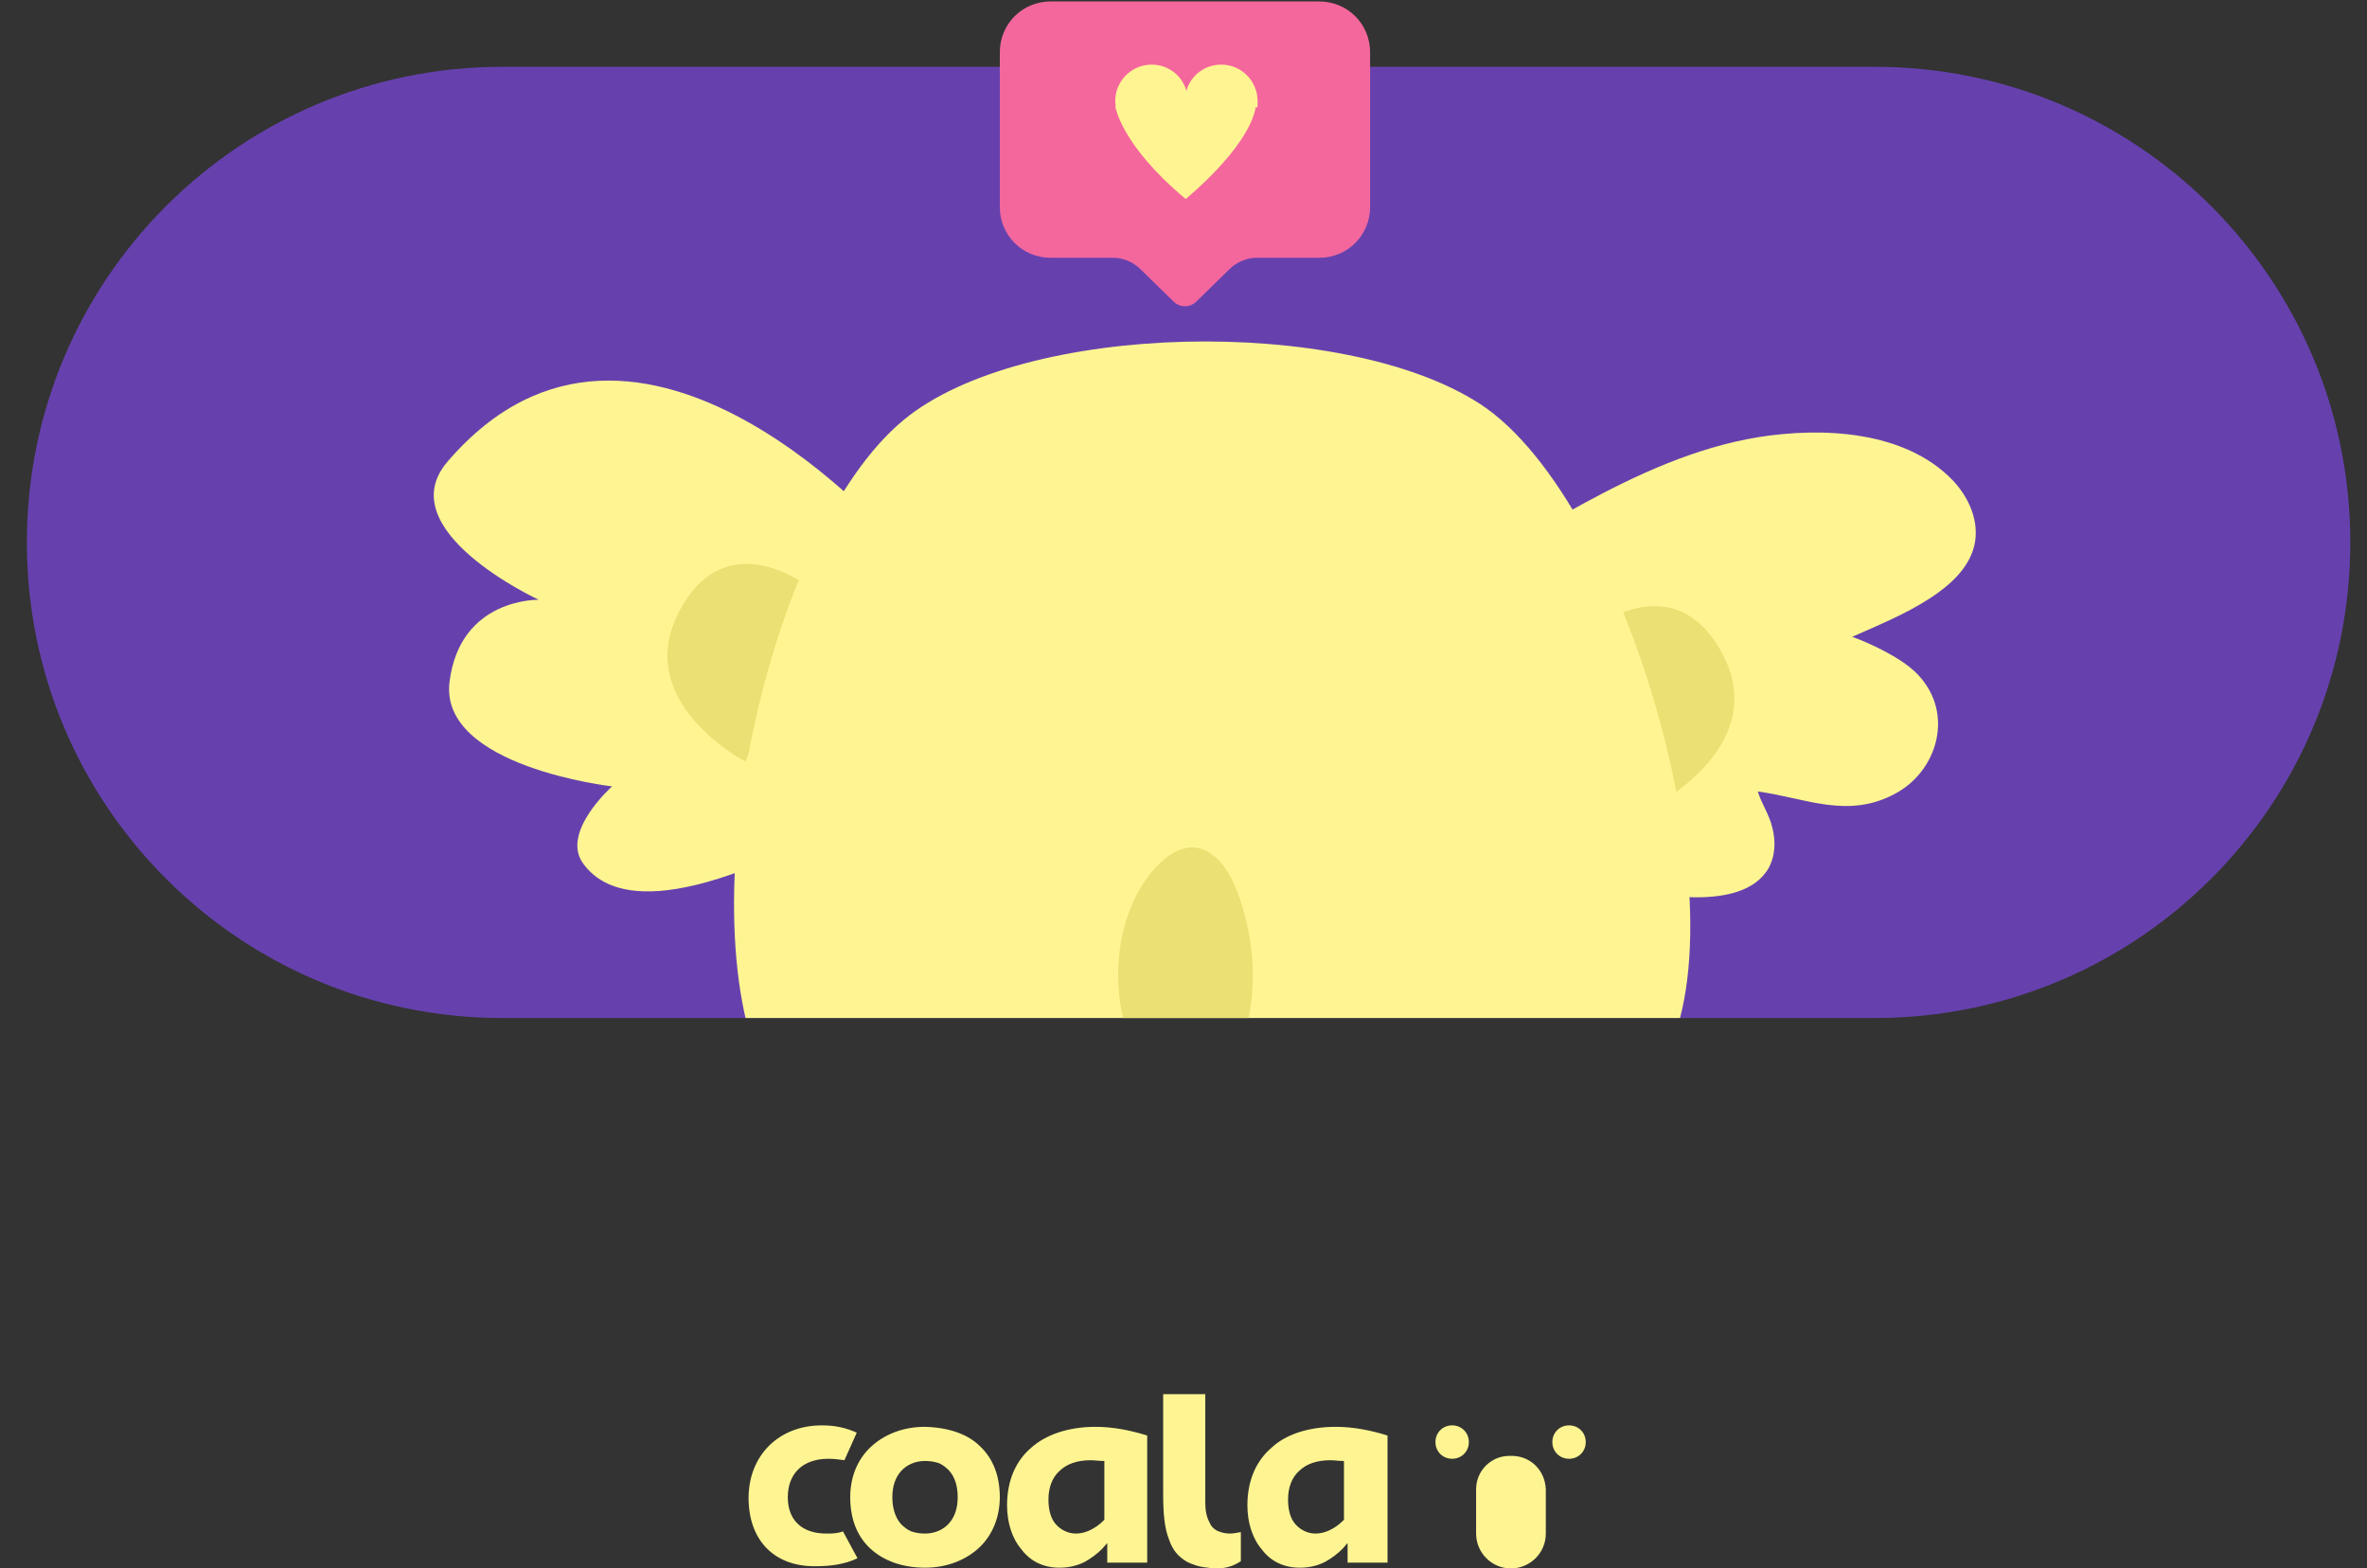 <?xml version="1.0" encoding="utf-8"?>
<!-- Generator: Adobe Illustrator 25.0.0, SVG Export Plug-In . SVG Version: 6.00 Build 0)  -->
<svg version="1.1" id="Layer_1" xmlns="http://www.w3.org/2000/svg" xmlns:xlink="http://www.w3.org/1999/xlink" x="0px" y="0px"
	 viewBox="0 0 326 216" style="enable-background:new 0 0 326 216;" xml:space="preserve">
<rect x="0" y="0" width="326" height="216" fill="#333333" stroke="none"/>
<style type="text/css">
	.st0{fill:#FEF592;}
	.st1{fill:#6641AE;}
	.st2{clip-path:url(#SVGID_2_);}
	.st3{fill:#F4679D;}
	.st4{clip-path:url(#SVGID_4_);}
	.st5{fill:#EAE073;}
</style>
<path class="st0" d="M113.8,211.2c-3.4,0-5.3-1.9-5.3-5c0-3.2,2-5.3,5.6-5.3c0.8,0,1.5,0.1,2.2,0.2l1.7-3.8c-1.6-0.7-3-1-4.8-1
	c-6,0-10.1,4.2-10.1,10c0,5.7,3.4,9.4,9.1,9.4c2.4,0,4.2-0.3,5.9-1.1l-2-3.7C115.3,211.2,114.6,211.2,113.8,211.2z M135,199.2
	c1.8,1.7,2.7,4.1,2.7,7c0,2.7-1,5.2-2.8,6.9c-1.8,1.7-4.4,2.8-7.5,2.8c-3.2,0-5.8-1-7.6-2.7c-1.8-1.7-2.7-4.1-2.7-7
	c0-2.8,1-5.2,2.8-6.9c1.8-1.7,4.4-2.8,7.5-2.8C130.7,196.6,133.3,197.5,135,199.2z M131.9,206.2c0-1.6-0.4-2.8-1.2-3.7
	c-0.4-0.4-0.9-0.8-1.4-1c-0.6-0.2-1.2-0.3-1.9-0.3c-1.3,0-2.5,0.5-3.3,1.4c-0.8,0.9-1.2,2.1-1.2,3.6c0,1.5,0.4,2.8,1.2,3.7
	c0.4,0.4,0.9,0.8,1.4,1c0.6,0.2,1.2,0.3,1.9,0.3c1.3,0,2.5-0.5,3.3-1.4C131.5,208.9,131.9,207.7,131.9,206.2z M150.9,196.5
	c2.4,0,4.9,0.5,7.1,1.2v17.5h-5.5v-2.7l-0.7,0.8c-0.7,0.7-1.5,1.3-2.4,1.8c-1,0.5-2.1,0.8-3.5,0.8c-2.2,0-4-0.9-5.2-2.5
	c-1.3-1.5-2-3.7-2-6.1c0-3.4,1.2-6.1,3.3-7.9C144,197.6,147.1,196.5,150.9,196.5z M151.9,201.2c-0.5,0-1.1-0.1-1.7-0.1
	c-1.8,0-3.3,0.5-4.3,1.5c-1,0.9-1.5,2.3-1.5,3.9c0,1.4,0.3,2.6,1,3.4c0.7,0.8,1.7,1.3,2.8,1.3c0.7,0,1.4-0.2,2-0.5
	c0.6-0.3,1.2-0.7,1.8-1.3l0.1-0.1v-0.2v-7.9L151.9,201.2z M184,196.5c2.4,0,4.9,0.5,7.1,1.2v17.5h-5.5v-2.7l-0.7,0.8
	c-0.7,0.7-1.5,1.3-2.4,1.8c-1,0.5-2.1,0.8-3.5,0.8c-2.2,0-4-0.9-5.2-2.5c-1.3-1.5-2-3.7-2-6.1c0-3.4,1.2-6.1,3.3-7.9
	C177,197.6,180.1,196.5,184,196.5z M184.9,201.2c-0.5,0-1.1-0.1-1.7-0.1c-1.8,0-3.3,0.5-4.3,1.5c-1,0.9-1.5,2.3-1.5,3.9
	c0,1.4,0.3,2.6,1,3.4c0.7,0.8,1.7,1.3,2.8,1.3c0.7,0,1.4-0.2,2-0.5c0.6-0.3,1.2-0.7,1.8-1.3l0.1-0.1v-0.2v-7.9L184.9,201.2z
	 M167.6,210.8c-0.5-0.3-0.8-0.6-1-1.1c-0.5-0.9-0.6-1.9-0.6-2.8V192h-5.8v13.8c0,2.7,0.2,4.7,0.8,6.2c0.5,1.5,1.3,2.4,2.5,3.1
	c0.8,0.4,1.7,0.7,2.9,0.8c0.4,0.1,0.8,0.1,1.1,0.1c1.5,0,2.5-0.4,3.4-1v-4c-0.6,0.1-1.1,0.2-1.5,0.2
	C168.6,211.2,168.1,211,167.6,210.8z"/>
<path class="st0" d="M218.4,198.6c0,1.3-1,2.3-2.3,2.3c-1.3,0-2.3-1-2.3-2.3c0-1.3,1-2.3,2.3-2.3
	C217.4,196.3,218.4,197.3,218.4,198.6z M200,196.3c-1.3,0-2.3,1-2.3,2.3c0,1.3,1,2.3,2.3,2.3c1.3,0,2.3-1,2.3-2.3
	C202.3,197.3,201.3,196.3,200,196.3z M208.2,200.5h-0.3c-2.6,0-4.6,2.1-4.6,4.6v6.1c0,2.6,2.1,4.8,4.8,4.8c2.6,0,4.8-2.1,4.8-4.8
	v-6.1C212.8,202.5,210.8,200.5,208.2,200.5z"/>
<g>
	<g>
		<path class="st1" d="M69.2,9.2h189c36.2,0,65.5,29.3,65.5,65.5l0,0c0,36.2-29.3,65.5-65.5,65.5h-189c-36.2,0-65.5-29.3-65.5-65.5
			l0,0C3.7,38.5,33,9.2,69.2,9.2z"/>
	</g>
	<g>
		<g>
			<defs>
				<rect id="SVGID_1_" x="137.7" y="0.2" width="51" height="42"/>
			</defs>
			<clipPath id="SVGID_2_">
				<use xlink:href="#SVGID_1_"  style="overflow:visible;"/>
			</clipPath>
			<g class="st2">
				<path class="st3" d="M181.7,0.2h-37c-3.9,0-7,3.1-7,7v21.3c0,3.9,3.1,7,7,7h8.6c1.4,0,2.8,0.6,3.8,1.6l4.5,4.4
					c0.9,0.9,2.3,0.9,3.2,0l4.5-4.4c1-1,2.4-1.6,3.8-1.6h8.6c3.9,0,7-3.1,7-7V7.2C188.7,3.3,185.6,0.2,181.7,0.2z"/>
				<path class="st0" d="M173.2,14.6L173.2,14.6c0-0.2,0-0.5,0-0.7c0-2.7-2.2-5-5-5c-2.3,0-4.2,1.5-4.8,3.6
					c-0.6-2.1-2.5-3.6-4.8-3.6c-2.7,0-5,2.2-5,5c0,0.2,0,0.5,0.1,0.7h-0.1c0,0,0.7,5.3,9.7,12.8c0,0,8.4-6.8,9.6-12.4
					c0-0.1,0-0.1,0-0.2C173.2,14.8,173.2,14.8,173.2,14.6z"/>
			</g>
		</g>
	</g>
	<g>
		<g>
			<defs>
				<path id="SVGID_3_" d="M257.8,140.2h-189c-36.2,0-65.5-29.3-65.5-65.5l0,0c0-36.2,29.3-65.5,65.5-65.5h189
					c36.2,0,65.5,29.3,65.5,65.5l0,0C323.3,110.9,293.9,140.2,257.8,140.2z"/>
			</defs>
			<clipPath id="SVGID_4_">
				<use xlink:href="#SVGID_3_"  style="overflow:visible;"/>
			</clipPath>
			<g class="st4">
				<path class="st0" d="M123.7,75.1c0,0-35.7-42.1-62-11.6C53.4,73,74.2,82.6,74.2,82.6s-10.9-0.3-12.3,11.4
					c-1.3,11.6,22.4,14.3,22.4,14.3s-7.1,6.3-4,10.6c3.1,4.3,11.7,8.4,39.7-7.7C122.9,79.8,123.7,75.1,123.7,75.1z"/>
				<path class="st5" d="M111.5,80.9c0,0-11.5-9.2-18,3.4c-6.5,12.5,9.2,20.6,9.2,20.6L111.5,80.9z"/>
				<path class="st0" d="M207.8,77.6c2.3-3.7,6.2-6,10-8.1c7.7-4.2,15.8-7.9,24.4-9.3c8.8-1.4,20.1-0.9,26.7,5.9
					c2.3,2.4,3.8,5.8,3,9.1c-0.8,3.2-3.5,5.5-6.1,7.2c-3.4,2.2-7.1,3.7-10.7,5.3c1.4,0.5,2.7,1.1,4.1,1.8c2.1,1.1,4.3,2.4,5.7,4.3
					c4,5.2,1.7,12.4-3.7,15.4c-6.6,3.7-12.5,0.7-19.1-0.2c0.5,1.7,1.6,3.2,2,5c0.5,1.9,0.4,4-0.6,5.7c-3.7,6-15.6,3.5-21.2,2.5
					c-8.6-1.6-13.8-8.1-15.9-16.4c-2-8-3.3-20.6,1-27.8C207.7,77.8,207.8,77.7,207.8,77.6z"/>
				<path class="st5" d="M219.1,86.8c0,0,11.4-9.3,18.1,3.2c6.7,12.5-8.9,20.7-8.9,20.7L219.1,86.8z"/>
				<path class="st0" d="M124.5,57.8c16.4-13.5,60.4-14.4,79.3-2.2c20.8,13.5,37.5,73.3,24.3,92.1c-13.7,19.4-111.6,22-122.3,1.4
					C94.1,126.3,105.7,73.3,124.5,57.8z"/>
				<path class="st5" d="M154.3,138.2c-0.9-5.7,0.2-11.8,3-16.3c2.7-4.2,7.1-7.7,11.1-2.8c1.2,1.5,1.9,3.3,2.5,5.1
					c1.6,5.1,2.1,10,1.2,15.3c-0.7,3.9-3.8,8.1-7.9,8.8c-3.8,0.6-7.5-2.5-8.9-6.1C154.8,141.1,154.5,139.6,154.3,138.2z"/>
			</g>
		</g>
	</g>
</g>
</svg>
